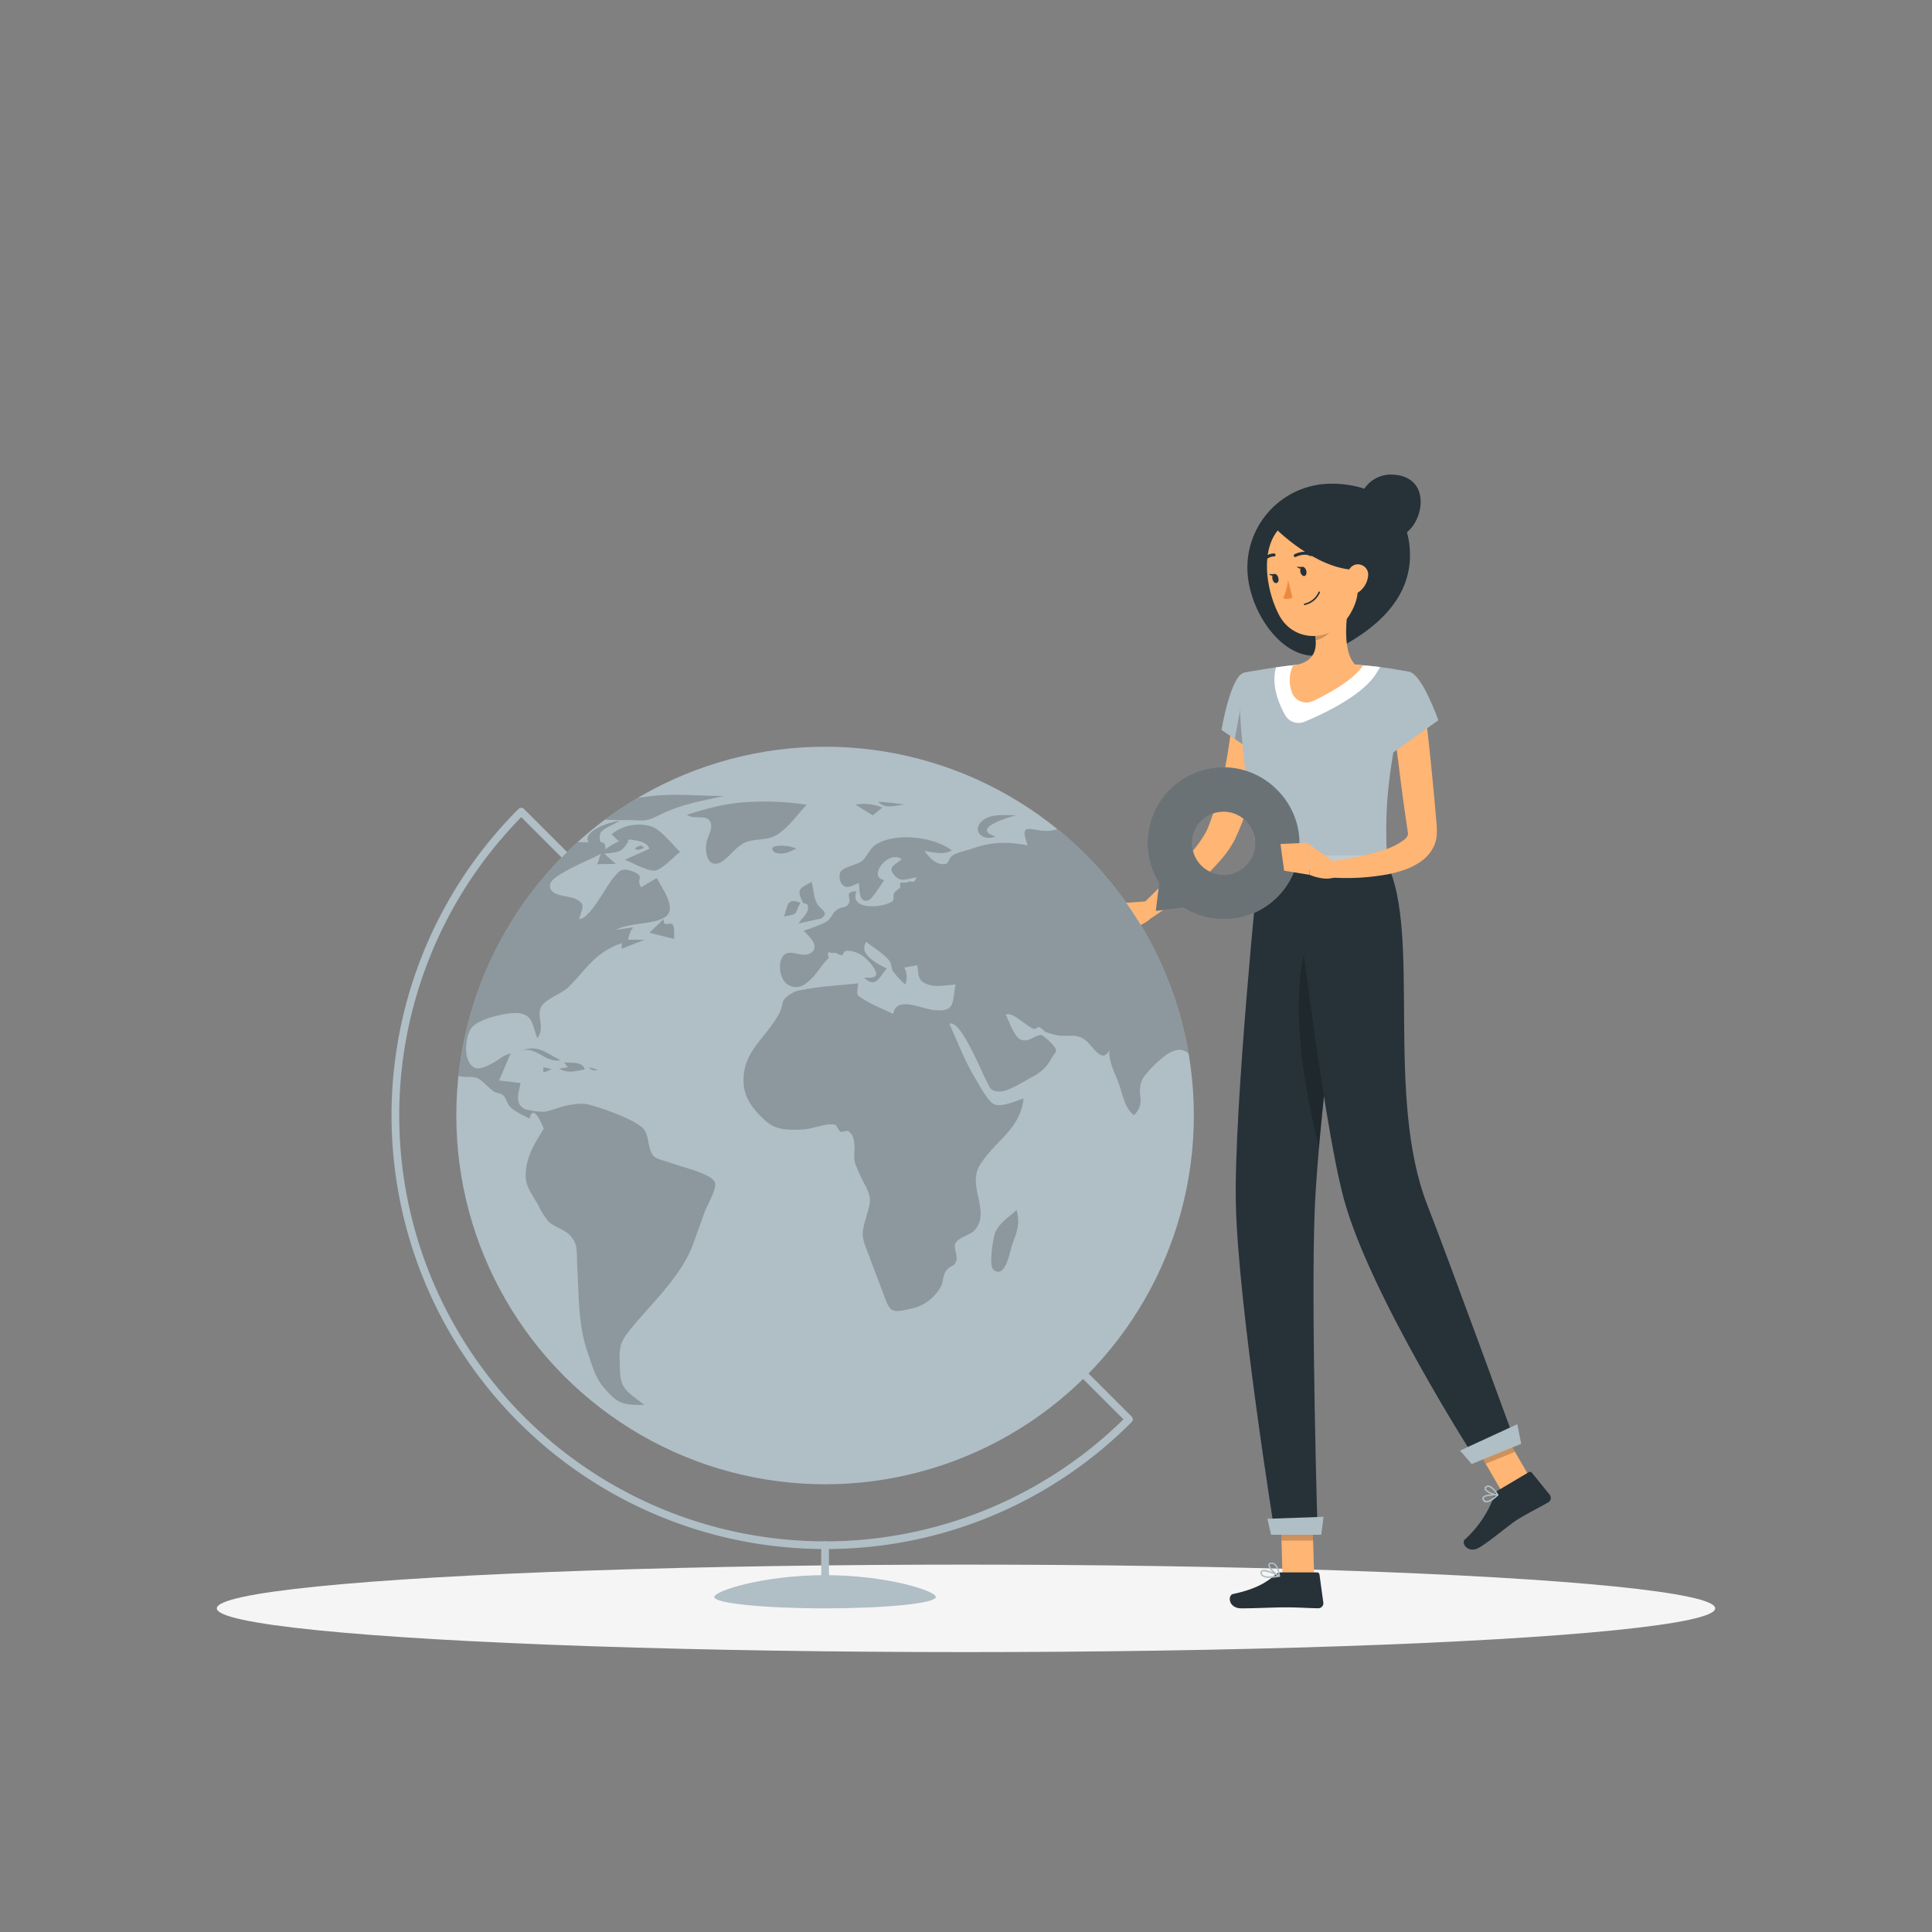 <svg xmlns="http://www.w3.org/2000/svg" xmlns:xlink="http://www.w3.org/1999/xlink" viewBox="0 0 500 500"><rect x="0" y="0" width="500" height="500" fill="#808080" stroke="none"/><defs><clipPath id="freepik--clip-path--inject-37"><circle cx="213.53" cy="288.69" r="95.44" style="fill:none"></circle></clipPath></defs><g id="freepik--Shadow--inject-37"><ellipse id="freepik--path--inject-37" cx="250" cy="416.24" rx="193.89" ry="11.32" style="fill:#f5f5f5"></ellipse></g><g id="freepik--Character--inject-37"><path d="M327.54,184.13c-.16,2.77-.48,5.31-.84,8s-.86,5.2-1.43,7.78-1.19,5.17-2,7.72a71.69,71.69,0,0,1-2.77,7.57l-.84,1.87c-.12.28-.35.69-.53,1s-.39.68-.59,1a29,29,0,0,1-2.6,3.47,59.21,59.21,0,0,1-5.7,5.72,106.44,106.44,0,0,1-12.49,9.46l-2.54-3.28c1.79-1.73,3.61-3.52,5.37-5.3s3.5-3.6,5.15-5.44a71.15,71.15,0,0,0,4.61-5.6,25.54,25.54,0,0,0,1.78-2.81c.1-.22.23-.45.32-.66a7.23,7.23,0,0,0,.29-.69l.64-1.67a94.15,94.15,0,0,0,3.78-14.09c.48-2.41.83-4.86,1.19-7.3s.63-5,.85-7.28Z" style="fill:#ffb573"></path><path d="M321.84,174.16c-3.37.85-5.73,14.74-5.73,14.74l9.3,6.32s8.91-14,6.32-17.71C329,173.64,326.77,172.9,321.84,174.16Z" style="fill:#B0BEC5"></path><polygon points="322.15 177.26 319.56 191.25 324.78 194.8 322.15 177.26" style="opacity:0.2"></polygon><path d="M296.75,233.26l-9.28.67,5.54,6.21s5.13-1.17,6-4.45Z" style="fill:#ffb573"></path><polygon points="282.35 237.22 286.15 243.07 293.01 240.14 287.47 233.93 282.35 237.22" style="fill:#ffb573"></polygon><polygon points="340.1 407.88 331.91 407.88 331.37 388.92 339.55 388.92 340.1 407.88" style="fill:#ffb573"></polygon><polygon points="396.72 383.75 389.14 386.84 379.54 370.29 387.12 367.19 396.72 383.75" style="fill:#ffb573"></polygon><path d="M387.71,385.71l7.91-4.7a.65.65,0,0,1,.85.15l4.62,5.72a1.32,1.32,0,0,1-.39,1.92c-2.78,1.59-4.21,2.22-7.69,4.28-2.14,1.27-7.17,5.63-10.12,7.39s-4.85-1.08-3.77-2.07a28.07,28.07,0,0,0,7.67-11.56A2.15,2.15,0,0,1,387.71,385.71Z" style="fill:#263238"></path><path d="M331.63,406.93h9.2a.63.63,0,0,1,.65.56l1,7.28a1.31,1.31,0,0,1-1.31,1.45c-3.21-.05-4.75-.24-8.8-.24-2.49,0-7.63.26-11.07.26s-3.62-3.4-2.19-3.71c6.42-1.38,8.94-3.28,11.1-5.1A2.18,2.18,0,0,1,331.63,406.93Z" style="fill:#263238"></path><g style="opacity:0.2"><polygon points="331.37 388.92 331.65 398.7 339.84 398.7 339.56 388.92 331.37 388.92"></polygon><polygon points="387.12 367.19 379.54 370.29 384.49 378.82 392.07 375.73 387.12 367.19"></polygon></g><path d="M321.84,174.16s-3.9,1.37,3.92,49.41H359c-.56-13.53-.58-21.88,5.89-49.65a97.21,97.21,0,0,0-14.12-1.86,105.58,105.58,0,0,0-15.1,0C329.2,172.65,321.84,174.16,321.84,174.16Z" style="fill:#B0BEC5"></path><path d="M350.78,172.06a105.58,105.58,0,0,0-15.1,0c-1.81.16-3.69.4-5.46.65h0c-.77,2.92-.62,7,2.36,12.34h0a4,4,0,0,0,5,1.75h0c2.42-1,14.67-6.15,18.61-12.53l1-1.65C355.21,172.38,353,172.17,350.78,172.06Z" style="fill:#fff"></path><path d="M364.9,143.72c0,12-9.88,19.92-20.35,24.93-10.83,5.18-21.73-9.73-21.73-21.73a21.73,21.73,0,0,1,21.73-21.74C356.55,125.18,364.9,131.72,364.9,143.72Z" style="fill:#263238"></path><path d="M367.66,129.85c0,4.55-3.16,9.45-7.72,9.45a8.24,8.24,0,0,1,0-16.48C364.5,122.82,367.66,125.3,367.66,129.85Z" style="fill:#263238"></path><path d="M349.29,155.06c-1,4.85-1.91,13.76,1.49,17,0,0-1.33,4.93-10.35,4.93-9.93,0-4.75-4.93-4.75-4.93,5.42-1.3,5.28-5.32,4.34-9.09Z" style="fill:#ffb573"></path><path d="M350.78,172.06a105.58,105.58,0,0,0-15.1,0l-1,.1a8.84,8.84,0,0,0-.44,6.7,4,4,0,0,0,5.59,2.56c4.18-2,10.66-5.57,12.92-9.23C352.11,172.14,351.44,172.09,350.78,172.06Z" style="fill:#ffb573"></path><path d="M345.51,158.29,340,163a15.86,15.86,0,0,1,.47,2.68c2.07-.3,4.91-2.57,5.13-4.74A7.4,7.4,0,0,0,345.51,158.29Z" style="opacity:0.2"></path><path d="M350.08,142.46c1.51,8,2.32,11.33-.63,16.37-4.44,7.58-14.58,7.69-18.44.31-3.48-6.63-5.36-18.58,1.55-23.65A11.08,11.08,0,0,1,350.08,142.46Z" style="fill:#ffb573"></path><path d="M325.76,223.57s-6.46,63.07-5.92,88c.55,26,10.07,85.19,10.07,85.19H341s-1.75-57.71-.77-83.21c1.06-27.81,9.9-90,9.9-90Z" style="fill:#263238"></path><polygon points="341.94 397.2 328.95 397.2 328 393.06 342.54 392.55 341.94 397.2" style="fill:#B0BEC5"></polygon><path d="M340.1,239.26c-8.17,16.43-1.64,46.4,1.25,57.55,1.48-16.74,4-37.22,5.92-52.25C346,236.06,343.87,231.69,340.1,239.26Z" style="opacity:0.2"></path><path d="M334.54,223.57s7.53,65.57,13.22,86.62c6.75,25,34.19,67.63,34.19,67.63l10.33-4.22s-17.71-48.55-22.88-61.72c-11-28.1-1.58-70-10.39-88.31Z" style="fill:#263238"></path><polygon points="393.69 373.65 380.87 378.89 377.86 375.41 392.67 368.58 393.69 373.65" style="fill:#B0BEC5"></polygon><path d="M338.07,147.72c.16.64-.05,1.24-.46,1.35s-.89-.33-1.06-1,.05-1.24.47-1.35S337.91,147.08,338.07,147.72Z" style="fill:#263238"></path><path d="M330.83,149.55c.17.64,0,1.25-.46,1.35s-.89-.33-1.05-1,0-1.24.46-1.35S330.67,148.91,330.83,149.55Z" style="fill:#263238"></path><path d="M330,148.57l-1.65,0S329.42,149.52,330,148.57Z" style="fill:#263238"></path><path d="M333.36,150.14a17.61,17.61,0,0,1-1.25,4.66,2.82,2.82,0,0,0,2.39-.15Z" style="fill:#ed893e"></path><path d="M338.63,156.28a7.8,7.8,0,0,1-.93.31.21.21,0,0,1-.24-.14.2.2,0,0,1,.14-.24,5.28,5.28,0,0,0,3.64-3,.19.19,0,1,1,.36.13A5.42,5.42,0,0,1,338.63,156.28Z" style="fill:#263238"></path><path d="M329.83,136.5s10.7,11,21.37,11c8.78,0,8.49-14.72-3.12-15.33S324.72,128.42,329.83,136.5Z" style="fill:#263238"></path><path d="M354.05,149.18a5.93,5.93,0,0,1-2.26,3.93c-1.66,1.26-3.25,0-3.43-2-.16-1.77.51-4.56,2.48-5A2.67,2.67,0,0,1,354.05,149.18Z" style="fill:#ffb573"></path><path d="M339.5,143.81a.38.38,0,0,1-.45.07c-1.59-.82-3.65.23-3.67.24a.38.38,0,1,1-.36-.68c.1-.06,2.44-1.25,4.39-.25a.38.38,0,0,1,.16.52A.36.36,0,0,1,339.5,143.81Z" style="fill:#263238"></path><path d="M327.08,145.47a.38.38,0,0,1-.38-.05.39.39,0,0,1-.09-.54,3.87,3.87,0,0,1,3.14-1.65.39.39,0,0,1,.36.41.38.38,0,0,1-.4.37,3.09,3.09,0,0,0-2.47,1.33A.4.4,0,0,1,327.08,145.47Z" style="fill:#263238"></path><path d="M384.57,388.81h-.1a1.12,1.12,0,0,1-.8-.72.65.65,0,0,1,.06-.67c.59-.86,3.55-.75,3.89-.73a.18.18,0,0,1,.17.12.18.18,0,0,1-.05.21C387,387.75,385.58,388.93,384.57,388.81Zm2.56-1.76c-1.18,0-2.77.13-3.09.58a.3.3,0,0,0,0,.3.74.74,0,0,0,.52.49C385.11,388.54,386.05,388,387.13,387.05Z" style="fill:#B0BEC5"></path><path d="M387.31,387.05c-1-.12-2.81-.81-3.09-1.61a.68.68,0,0,1,.28-.8,1.05,1.05,0,0,1,.84-.2c1.17.23,2.38,2.25,2.43,2.33a.2.2,0,0,1,0,.2.23.23,0,0,1-.17.1Zm-2.1-2.23a.62.62,0,0,0-.47.13c-.2.15-.19.27-.15.36.19.54,1.66,1.21,2.65,1.34-.44-.65-1.27-1.69-2-1.83Z" style="fill:#B0BEC5"></path><path d="M328.56,408.36a3.13,3.13,0,0,1-2-.5,1.11,1.11,0,0,1-.35-.95.62.62,0,0,1,.33-.51c1-.56,4.27,1.11,4.64,1.31a.19.19,0,0,1,.1.2.19.19,0,0,1-.15.16A13.91,13.91,0,0,1,328.56,408.36Zm-1.46-1.69a.74.74,0,0,0-.36.07.24.24,0,0,0-.13.21.72.72,0,0,0,.22.62c.5.45,1.85.52,3.66.22A10.43,10.43,0,0,0,327.1,406.67Z" style="fill:#B0BEC5"></path><path d="M331.1,408.07H331c-1-.45-2.91-2.21-2.76-3.14,0-.22.19-.49.73-.55a1.44,1.44,0,0,1,1.08.34c1,.86,1.21,3.06,1.22,3.15a.18.18,0,0,1-.08.18A.2.2,0,0,1,331.1,408.07Zm-2-3.32H329c-.35,0-.38.18-.38.22-.1.56,1.22,1.95,2.21,2.55a4.54,4.54,0,0,0-1-2.52A1,1,0,0,0,329.15,404.75Z" style="fill:#B0BEC5"></path><path d="M337.21,146.74l-1.65-.05S336.66,147.69,337.21,146.74Z" style="fill:#263238"></path><path d="M359.51,221.62l.85,3c.11.24-.16.47-.55.47H325.59c-.3,0-.55-.15-.56-.33l-.3-3c0-.21.23-.38.56-.38H359A.62.62,0,0,1,359.51,221.62Z" style="fill:#B0BEC5"></path><path d="M359.51,221.62l.85,3c.11.24-.16.47-.55.47H325.59c-.3,0-.55-.15-.56-.33l-.3-3c0-.21.23-.38.56-.38H359A.62.62,0,0,1,359.51,221.62Z" style="fill:#fafafa;opacity:0.2"></path><path d="M355,225.38h.91c.18,0,.31-.09.3-.2l-.42-3.87a.34.34,0,0,0-.35-.21h-.9c-.18,0-.32.1-.31.21l.42,3.87C354.65,225.29,354.8,225.38,355,225.38Z" style="fill:#263238"></path><path d="M328.13,225.38h.9c.18,0,.31-.09.3-.2l-.42-3.87c0-.11-.17-.21-.35-.21h-.9c-.18,0-.32.1-.31.21l.43,3.87C327.79,225.29,328,225.38,328.13,225.38Z" style="fill:#263238"></path><path d="M341.56,225.38h.9c.18,0,.31-.09.3-.2l-.42-3.87c0-.11-.17-.21-.35-.21h-.9c-.18,0-.32.1-.31.21l.43,3.87C341.22,225.29,341.38,225.38,341.56,225.38Z" style="fill:#263238"></path><path d="M345.47,223.25l-7.2-5.14.67,8.3s4.8,2.15,7.49.08Z" style="fill:#ffb573"></path><path d="M368.78,183.78c.62,4.89,1.15,9.8,1.64,14.71s.95,9.82,1.36,14.73l.07.92,0,.49c0,.26,0,.52,0,.78a8.59,8.59,0,0,1-.59,3.19,9.86,9.86,0,0,1-3.61,4.4,17.07,17.07,0,0,1-4.08,2.07,30.8,30.8,0,0,1-4,1.12,58.9,58.9,0,0,1-15.45.88l-.05-4.14c2.33-.31,4.75-.68,7.07-1.15A51.35,51.35,0,0,0,358,220a17.1,17.1,0,0,0,5.43-2.7,2.51,2.51,0,0,0,.94-1.3,1.27,1.27,0,0,0,0-.44l-.22-1.49c-.72-4.89-1.39-9.77-2-14.67s-1.23-9.8-1.73-14.71Z" style="fill:#ffb573"></path><path d="M364.9,173.92c3.33,1,7.34,12.48,7.34,12.48l-12.93,9.24s-4.71-9.57-3.31-13.88C357.45,177.28,361.1,172.76,364.9,173.92Z" style="fill:#B0BEC5"></path><path d="M330.5,204.4A19.57,19.57,0,0,0,300,228.56l-.87,7.18,7.19-.86h0A19.57,19.57,0,0,0,330.5,204.4ZM310.89,224a8.16,8.16,0,1,1,11.54,0A8.15,8.15,0,0,1,310.89,224Z" style="fill:#B0BEC5"></path><path d="M330.5,204.4A19.57,19.57,0,0,0,300,228.56l-.87,7.18,7.19-.86h0A19.57,19.57,0,0,0,330.5,204.4ZM310.89,224a8.16,8.16,0,1,1,11.54,0A8.15,8.15,0,0,1,310.89,224Z" style="opacity:0.4"></path><polygon points="331.39 218.42 332.33 225.34 338.94 226.41 338.27 218.11 331.39 218.42" style="fill:#ffb573"></polygon></g><g id="freepik--Globe--inject-37"><path d="M213.53,400.89h0a112.2,112.2,0,0,1-79.34-191.54,1,1,0,0,1,1.41,0l11.88,11.87a1,1,0,0,1-1.42,1.42L134.9,211.48A110.2,110.2,0,0,0,290.74,367.32l-11.18-11.18a1,1,0,1,1,1.42-1.42l11.89,11.89a1,1,0,0,1,0,1.42A111.49,111.49,0,0,1,213.53,400.89Z" style="fill:#B0BEC5"></path><circle cx="213.53" cy="288.69" r="95.44" style="fill:#B0BEC5"></circle><g style="clip-path:url(#freepik--clip-path--inject-37)"><g style="opacity:0.2"><path d="M286.89,210.45l8.56,1.64c-.75.57-1.27,1.45-2.05,2,6.12.07,12.59-.63,18.49,1,5.51,1.54,10.24-.43,15.87.17,3.3.36,39.73,2.81,38.68,7.75-2.57-.4-5.93-1.68-8.35-.27l4.34,1.86c-2.3,1.27-8.5,2.35-8.47,4.54,0,1.57,2.16,2.27,2.74,3.67s.32,3.62.45,5.09c-1.79-1.62-6.67-4.51-7.35-6.68s3.29-6.19-2.54-5.33c-2.13.31-1.91,2.22-2.46,2.43-1.36.53-3.89.14-5.37.19-4.91.17-4.58,1.1-6.76,5.34,2.95.53,6.81.49,8.74,2.43s3.42,8.36,1.26,10.33c-1.06,1-2.58.22-3.25.75s-1.86,3.34-1.64,4.11c.62,2.17,7.42,4.6,1.34,6.2-.77-1.27-2.47-5.76-3.81-6.29-1.89-.75-4.14,2.22-4.2-1.7L328.39,252a5.4,5.4,0,0,0,5.45,1.81c-3.85,1-1.22,4-.06,5.37,1.79,2.1,1.89,2.16,2,4.51.21,4.32-2.75,7.78-7.19,8.76-2.23.49-3.85-.25-5.29,1.32-2.19,2.37-.06,2.56,1.17,4.53.86,1.39,2.61,4.19,2.32,5.87-.25,1.43-3,3.19-4.19,4.31-1.51-2.21-2.64-5.15-5.56-5.86-.26,3.65-.59,5.05,2,7.88.8.87,1.79,1.31,2.34,2.25s.41,2.93,1,4.16c-7.64-4.1-6.45-11.92-9.07-19.17-1.74,4.44-3.43-1.63-4.19-3-1.72-3-3.51-4-6.9-2-1.64.95-6.06,5.15-6.71,6.87-1.5,3.94,1.23,5.53-2,9-2.42-1.71-3-5.46-3.9-8-1-2.78-2.77-5.87-2.5-8.9-1.78,3.81-4.3-.91-5.94-2.3-2.42-2-4-1.12-7.23-1.42a20.34,20.34,0,0,1-3.69-1.06c.63.17-1.44-1.22-1.15-1.1-.43-.19-1.11.63-1.71.4-1.89-.74-5.42-4.56-7.09-3.61.72,1.42,2.15,5.48,3.61,6.29,2.27,1.26,4-1.31,5.75-1a14.27,14.27,0,0,1,3.5,3.36c.3,1.31,0,.84-1,2.55a11.11,11.11,0,0,1-5.27,5c-1.77,1-5.88,3.6-8,3.65-2.76.06-2.71-1.12-3.89-3.34s-6.63-15.65-9.29-14.13c2.08,4.5,3.85,9.35,6.42,13.62.92,1.53,3.53,6.51,5.2,7.19,2,.81,5.82-1,7.57-1.53-.85,8-7.42,11-11.26,17.16-3.48,5.54,2.85,12-1.34,16.86-1.12,1.31-4.23,1.92-5,3.41-.64,1.23.58,3.11.2,4.48-.5,1.79-1.58,1.14-2.68,2.72-.9,1.28-.61,3.12-1.64,4.58a11.36,11.36,0,0,1-7.56,5.24c-4.79,1.08-5.2.93-6.77-3.26L224,322.61c-1.22-3.25-.71-4.54.27-8s1.34-4.25-.11-7.39a50.56,50.56,0,0,1-2.83-6.07c-.53-1.78,0-3.1-.23-4.95-.2-1.46-.14-2.25-1.5-3.44-.37-.33-1.65.35-2.11.11s-.89-1.7-1.46-1.81c-2.39-.45-5.67,1.15-8.43,1.26-4.2.16-7,.09-9.76-2.49s-5.17-5.51-5.39-9.39c-.48-8.48,5.83-11.58,9.33-18.42,1.16-2.27,0-3.1,2.95-4.84,1.49-.89,1.9-.81,3.77-1.16,4.44-.83,9.11-1,13.6-1.54-.39,3.38-.67,2.87,2.08,4.53,2.19,1.32,4.73,2.29,7,3.41.77-4.81,7.21-1.3,10.75-1,5.42.48,4.47-2.1,5.38-6.63-2.12.11-4.91.74-6.93.07-3-1-2.54-2.27-3-5.06l-3.34.61a5.2,5.2,0,0,1,.23,4.38,26.8,26.8,0,0,1-3.13-3.38c-.44-.72-.48-2.12-.88-2.65-1.44-1.91-4.19-3.48-6.06-5-2.24,3.19,3,5.67,5.28,6.9-2.17,2.56-2.78,5.12-5.89,2.36,3.5.22,3.89-.68,2.17-3.09-1.83-2.58-4.25-4-6.85-3.85-.4,0-.71,1.09-1.11,1.13s-1.62-.81-2-.62-1.07-.24-1.41-.09.17,1.37,0,1.53c-1.53,1.36-2.65,3.44-4,4.83-1.79,1.87-3.71,3.55-6.45,2-2-1.17-2.74-5.15-1.42-7.24,1.61-2.55,5.16.63,7.47-1.09s-.79-4.36-2-5.69a39,39,0,0,0,5.53-2.11c2-1.15,1.43-2.06,3.06-3.26,1.26-.94,2.11-.36,2.93-1.43,1.21-1.57-1.44-3.23,2.11-3.39-1.94,5,6.81,4.38,9.34,2.59.54-.38.07-1.65.45-2.19a12.18,12.18,0,0,1,1.56-1.31v-1.33h1.7c1.14-.84,1.92.69,2.48-1.37-2.46.42-3.87,1.32-5.44-.28-2.22-2.26-.32-2.8,1.65-4.38-3.61-2.58-8.92,4.72-4.5,5.37-.83,1-3.06,5.05-4.29,5.31-2.45.53-2-2.88-2.33-4.54-1.64.65-2.75,1.46-3.86.76-1.28-.8-1.24-2.94-.87-3.6.76-1.35,4.24-1.81,5.56-2.86s2-3.22,3.52-4.19c5.07-3.32,15.1-2.1,19.73,1.45-2.11,1.28-4.74.44-7.06.17,1.36,1.8,3.26,4,5.73,3.23.31-.1.89-1.68,1.47-2.05,1.33-.87,3.62-1.27,5.14-1.81,5.09-1.79,9-1.83,14.36-.85-2.61-7,1.61-3,6.46-3.87,2.32-.41,4.45-2.24,6.69-2.95A67.21,67.21,0,0,1,286.89,210.45Z"></path><path d="M212.45,237.72,206.61,239c.64-.94,2.38-2.61,2.48-3.65.2-2.21-1-1.06-1.36-1.88-1.66-3.42-.76-3.53,2.33-5.25.42,1.69.54,4.07,1.39,5.64S214.86,236.16,212.45,237.72Z"></path><path d="M207.17,233.64c-1.7,2.92-.31,2.89-4.28,3.53C203.91,234.81,203.33,232.13,207.17,233.64Z"></path><path d="M257.68,216.47c-6.91-2.09,3.93-5.13,5.29-5.47-2.82,0-6.75-.57-9,1.64C251.5,215.09,254.43,217.85,257.68,216.47Z"></path><path d="M225.86,211l2.5-2a12.67,12.67,0,0,0-7-.77Z"></path><path d="M227.25,207.49c1.84,2,4.34,1,6.79.69C231.77,207.86,229.54,207.64,227.25,207.49Z"></path><path d="M343,258.37a12.67,12.67,0,0,0,2.17,3.17c1-4.35,3.72-2.13,6.57-4.77,1.54-1.42,1.43-4.42-.62-6.45-2.88-2.87-.58,1.55-1.73,3.58C348.11,256.1,344.65,256.2,343,258.37Z"></path><path d="M348.8,249l.89-.33c-.14-.33-.29-.66-.44-1,1.64.6,3.28.59,3.78-1.2l-5.45-2.25C349.1,246.31,346.76,247.43,348.8,249Z"></path><path d="M347.19,243.42h1.39a69.43,69.43,0,0,0-6.9-9.2C340.79,236.27,345.85,241.36,347.19,243.42Z"></path><path d="M337.9,268.44c-1.59.71-1.52,2.31-.41,3.65Z"></path><path d="M325.85,274.79h1.7c-.52,1.59-.3,1.38-1.93,1.57Z"></path><path d="M312.27,291.48c5.87,2.47,11.61,7.7,11.61,13.91-3.05-.24-5.25-4.14-6.51-6.42S312.88,293.65,312.27,291.48Z"></path><path d="M329.61,296.7l-1.72-.38c-1.67,4.61,3.74,9,7.29,5.58,1.64-1.58,1.3-4.51,1.64-6.38.48-2.61,1.48-3.51-1.09-5.5Z"></path><path d="M335.56,289.25c1.25-1.51,3-2.89,3-4.93C337.57,286,336.56,287.61,335.56,289.25Z"></path><path d="M339.85,283.45c-2-2.79-1.87-3.7-1.62-7.09,2.43.28,1.2,3.68,2.67,5.41,2.12,2.49,4.71,2.47,4.88,6.45.1,2.4-1.22,4.51-3.9,1.92C340.11,288.43,341.29,285.59,339.85,283.45Z"></path><path d="M344.63,296.75c-2.34,1.24-4.6-.68-6.06,2.09,2-1.46,3.57-.82,5.78-.41A7.47,7.47,0,0,0,344.63,296.75Z"></path><path d="M342.41,299.16c-2.28,1.65-3.49-.54-4.41,2.48-.37,1.21.23,3.79,1.57,3.75-.05-1.44-.58-3,.58-3.93-.29,1.74.32,2.84,2.26,2.14l-1.62-3c.74.08,1.54-.31,2.28-.22Z"></path><path d="M333.17,307.87c-2.21-.58-7.48-3.11-9.29-1.48C326.16,307.4,331.29,310,333.17,307.87Z"></path><path d="M348.08,295.44a3.54,3.54,0,0,0-.56,4.33A5.64,5.64,0,0,0,348.08,295.44Z"></path><path d="M347.66,302c.27,1.31,1.7,1,3.2,1.15C350.56,301.72,349.21,301.66,347.66,302Z"></path><path d="M346.13,302l.61.58a1.6,1.6,0,0,1-1.16,0Z"></path><path d="M351.08,299.77c0,3,2.9,3.91,5,4.86s4.52,1.91,1.22,4.06c1.59-.23,2.95.82,4.2.71a13.75,13.75,0,0,0,2,0c.52-.12.79-1.86,1.31-1.87,1.53,0,1.33.57,2.69,1.55a9.87,9.87,0,0,0,4.29,2.19c-1.85-2.24-3.89-5.84-6.15-7.56-1-.76-5.24-2.7-6.6-2.73-1.62,0-2.1.62-3.66,1.8C354.78,300.77,353.86,298,351.08,299.77Z"></path><path d="M368.83,304.69c1.76,1.31,7,.91,5.34-1.91C372.65,304.91,371.32,304.69,368.83,304.69Z"></path><path d="M351.81,311.81c-.75.94-2.54,4.2-3.62,4.55-1.68.53-2.33-1.09-3.64-.85-2.87.54-5.93,5.61-8.42,7.07-4.32,2.52-6.61,1.83-7.23,7.41-.22,2.05.84,4.43.36,6.43-.44,1.85-3,2.69.3,3.72,3.13,1,9.45-2.6,12.76-3.22,1.78-.34,2.58-1,4.35,0,1.42.83,1.47,2.38,2.43,3.78,5.91,8.65,16,.06,19.45-6.27,2.33-4.24,1.18-7.69-1.43-11.48-1.12-1.62-1.77-2-2.51-3.83-.92-2.28-1.23-5-1.83-7.35l-3.93,8c-3.71-2.75-5-2.51-2.81-6.5Z"></path><path d="M353.22,346.64l4.67.29c-1.37,1.8-2.25,4.28-5,3.51Z"></path><path d="M370.65,352.78c3.58,1.89,3.62,1.22,7-1,1.82-1.2,6.52-2.72,4-5.16Z"></path><path d="M382.59,346.64a8.64,8.64,0,0,0,1.19,1.46c1-.8,5.28-3.26,5.44-4.37s-2.39-3.3-3.22-4.32Z"></path><path d="M399.15,318.88a9.74,9.74,0,0,0-1.67.93C399,320.93,400.82,320.8,399.15,318.88Z"></path><path d="M382.29,322.82s4.66,3.58,4.29,2.47C386.11,323.9,383.67,322.72,382.29,322.82Z"></path><path d="M334.52,308.31c.64,2.31,8.67.52,11.06,0Z"></path><path d="M338.57,310.06c.5,1.12,3.17,2.33,3.89.88Z"></path><path d="M263.13,313.13c-2.28,2.06-5.15,3.78-5.83,6.69-.36,1.52-1.46,7.88-.12,8.86,3.1,2.28,4.14-4.77,4.74-6.43C263.27,318.48,264,317,263.13,313.13Z"></path><path d="M200.56,220.67c2.3.62,3.4-.1,5.48-1C204.9,218.66,197.59,218.21,200.56,220.67Z"></path><path d="M140.73,292.1c-1.93,3.2-3.74,5.78-4.4,9.38-.88,4.8.39,6,2.93,10.33a20.13,20.13,0,0,0,2.57,4.19c1.48,1.51,4,2.06,5.55,3.56,2.34,2.34,1.8,4.46,2,8,.48,7.53.17,15.09,2.65,22.28,1.25,3.63,1.94,6.64,4.44,9.51,3.58,4.12,4.89,4.24,10.28,4.24-4.39-3.47-6.22-4-6.32-9.28-.1-4.86-.51-6.26,2.49-10,5.64-7,13.45-14,16.46-22.35q1.48-4.11,2.95-8.22c.57-1.58,3.15-5.93,2.73-7.6-.59-2.33-8.51-4.08-11.32-5.14-1.19-.46-3.73-.92-4.58-1.83-1.6-1.7-1.06-5.14-2.56-6.93-2-2.41-10.12-5.2-13.28-6.12-2.27-.66-3.1-.56-5.7-.19-2.29.32-4.81,1.52-6.79,1.79a18.11,18.11,0,0,1-5-.69c-2.84-1.48-1.51-4.44-1.11-6.75l-5.57-.65,3-7c-2.35.67-2.91,1.61-4.6,2.48-1.1.56-3.43,1.89-4.78,1.19-3-1.56-2.48-8-.7-10.34,1.5-2,7.06-3.41,9.93-3.7,5.7-.57,5.47,2,7.05,6.42,2.14-2.71-.29-5.55,1-8.1,1.07-2.06,5.4-3.41,7.13-5.17,4.89-4.94,6.8-8.9,13.71-11.33v1.46l5.93-2.34h-4.23a6.65,6.65,0,0,1,1.27-3.21l-4.45.66c3.74-2,9.49-1.27,12.67-3.29,3.38-2.15-.83-7.47-2.07-10.15l-4.08,2.41c-1.53-2.19,1.31-2.77-2.26-4.11-3-1.11-3.45,0-5.06,1.84s-6,10.53-8.7,10.52c.79-3.32,1.77-3.72-.85-5.18-1.72-1-7.46-.54-6.63-4,.57-2.37,10.59-6.3,13.12-7.74-.46.84-.56,1.85-1,2.7l4.83-.07-3-2.63c3.77-.47,4.45-.2,6.31-3.36-2.46-.48-4.13,1-6.08,2.19.52-2.7-2.5-1.78-4.48-1.81l-13.62-.21c-3.53,0-7.15-.34-10.67-.16-2.63.14-5.3,1.14-7.91,1.12-6.61,0-11.12-2.85-17.73-1.31-7,1.62-11,4.83-16.87,8.87.71.83,1.43,1.66,2.15,2.48l-5,3.51c5.21-1.75,12.42-5.74,17.84-5.47,3.15.16,6.51,1.12,7.3,3.44s.25,6.43-.42,8.68c-1.52,5.12-9.09,12.81-5.51,18.61.46.75,2,.84,2.5,1.64.85,1.35.11,4.3.48,5.87.46,2,2,6.19,4.59,6.07-1.69-3.82-2.83-6.5-3.19-10.58,3,.83,5.92,8,6.47,10.46.24,1.08-.26,2.6.17,3.46.58,1.16,4.74,3.46,5.86,3.93,1.56.65,3.6,0,5.08.69,1.1.49,2.9,2.53,4,3.31.82.57,1.85.45,2.58,1.09s1,2.1,1.71,2.89c1.27,1.36,3.43,2.2,5.11,3.15C138,285.36,140.25,290.94,140.73,292.1Z"></path><path d="M134.54,272c4.07-1.57,6.47,3.18,10.53,2.41C140.71,272.15,139.14,270.25,134.54,272Z"></path><path d="M146,274.94c2,.21,4.76-.3,5.34,1.83-2.41.43-4.44,1.13-6.67-.22.75,0,1.55-.3,2.3-.33Z"></path><path d="M140.62,276.22a20.12,20.12,0,0,1,2.15.47,8.44,8.44,0,0,1-2.15.81Z"></path><path d="M152.41,276.22a1.88,1.88,0,0,0,2.3.64C154,276.65,153.19,276.39,152.41,276.22Z"></path><path d="M171.77,237.83l-3.72,3.56L174.5,243c-.09-.93.12-2.77-.34-3.62C173.61,238.32,171.56,240.33,171.77,237.83Z"></path><path d="M168.05,219.67l-6.37,2.84c1.85.66,6,3.07,7.87,2.78s4.9-3.66,6.45-4.82c-2-1.87-4.81-5.66-7.39-6.57a11.29,11.29,0,0,0-10.34,2c.7.59,1.72,1.91,2.6,2.19.61.2,1.68-.92,2.32-.81C165,217.59,167.45,217.8,168.05,219.67Z"></path><path d="M165.91,218.79c-2.84.82-1.12,1.7.82.62Z"></path><path d="M153.23,218.79c-4.35-3,4.56-6.28,7.12-6.28-1.31.76-4.23,1.81-4.9,3C154.58,217.12,156.7,219.77,153.23,218.79Z"></path><path d="M134.69,218.79c0-1.2,1.7-3.22,2.29-4.31-1.73.46-4.28,2.08-5,0,3.14-1.06,4.84-1.9,7.94-1.32,3.62.68,4.67,1.37,8.37.74-.67,1.7-1.51,3.06-1,4.89Z"></path><path d="M139.73,211.27c4.51,2.14,7,1.48,12,.91-1.7-.38-4-1.66-5.57-1.86C144.28,210.08,141.64,211,139.73,211.27Z"></path><path d="M152.64,213.1a16.42,16.42,0,0,0-2.9.8,6.24,6.24,0,0,0,1.19,1.75l4.15-2.55A22.07,22.07,0,0,0,152.64,213.1Z"></path><path d="M154.19,211.42c1.94,1.26,7.61.67,9.94.84,3.21.24,3.84,0,6.72-1.43,5.29-2.66,10.66-3.54,16.5-4.82-6.07,0-12.63-.71-18.64,0C165.45,206.4,154.4,207.57,154.19,211.42Z"></path><path d="M177.8,210.85c5.21-1.61,9.52-2.87,15-3.23a72.26,72.26,0,0,1,16,.65c-2.47,2.51-5.23,6.62-8.41,8.14-2.3,1.1-5.45.62-7.75,1.72-1.78.86-3.4,2.87-4.89,4.15-3.76,3.27-5.55-.37-4.9-4.25.26-1.6,2.26-4.37.48-6C182.06,211,179.22,212.06,177.8,210.85Z"></path></g></g><path d="M213.53,414.31a1,1,0,0,1-1-1V399.89a1,1,0,0,1,2,0v13.42A1,1,0,0,1,213.53,414.31Z" style="fill:#B0BEC5"></path><path d="M242.19,413.31c0,1.62-12.83,2.93-28.66,2.93s-28.67-1.31-28.67-2.93,12.84-5.66,28.67-5.66S242.19,411.69,242.19,413.31Z" style="fill:#B0BEC5"></path></g></svg>